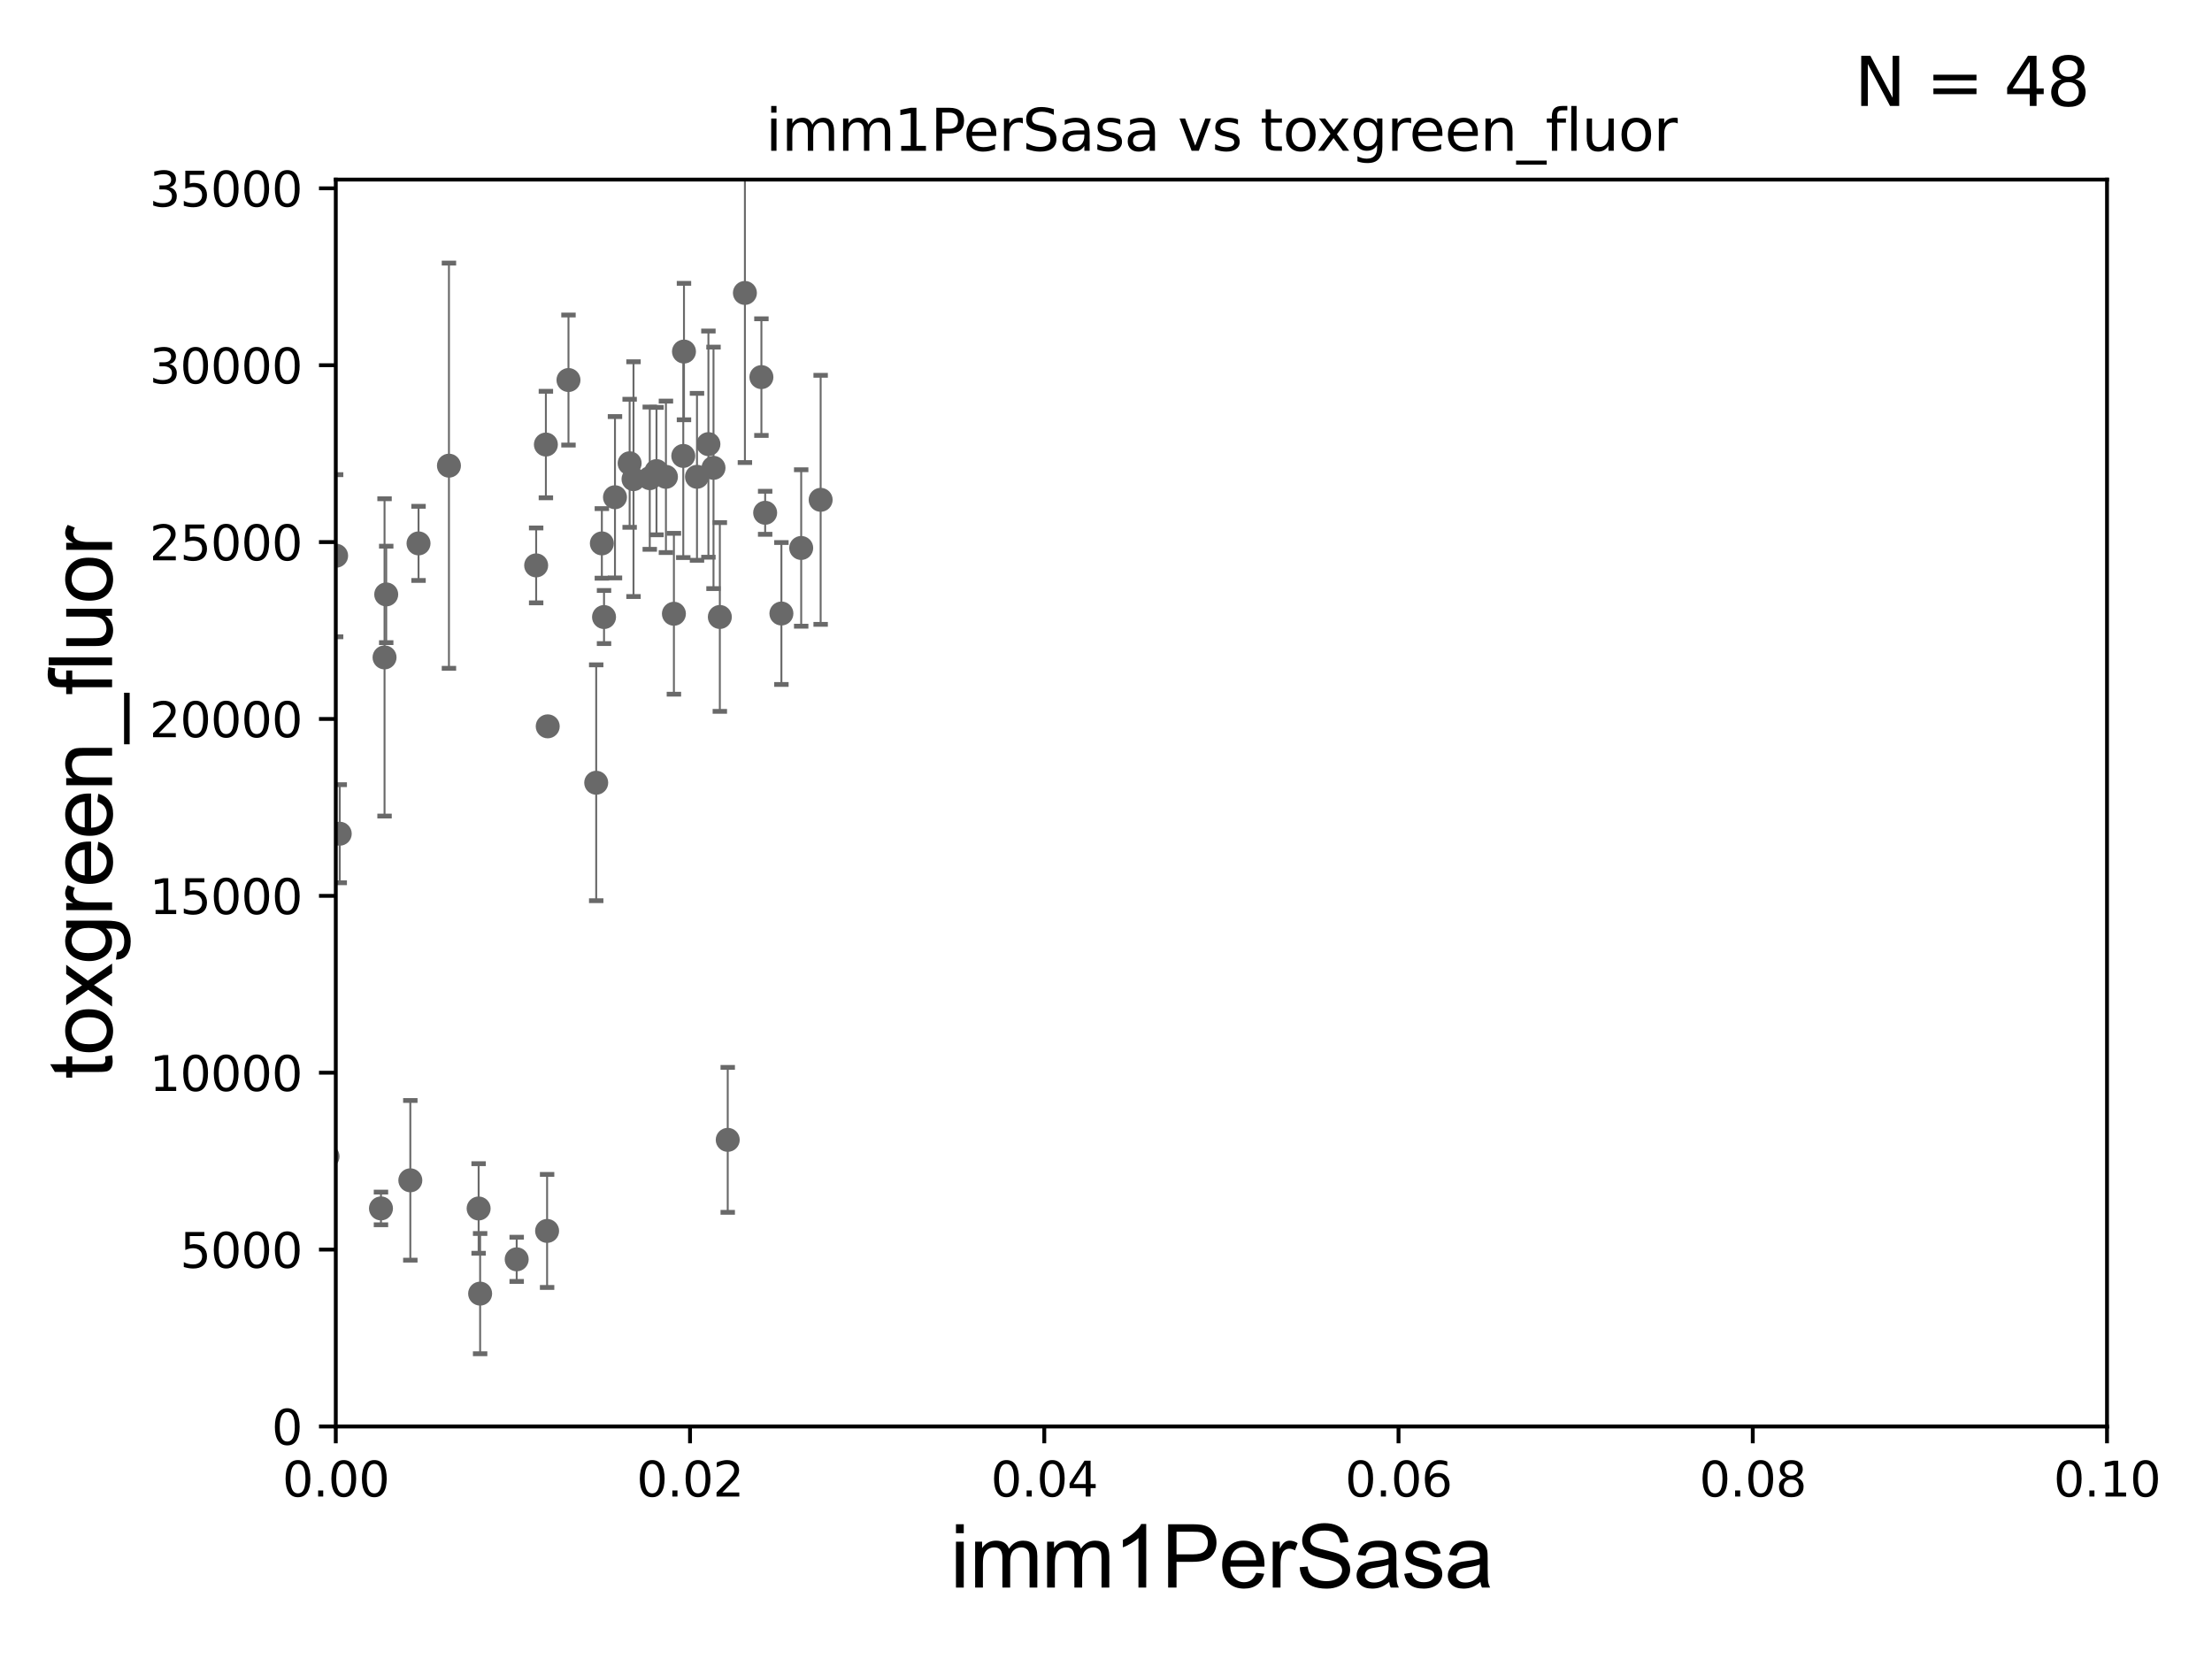 <?xml version="1.0" encoding="utf-8" standalone="no"?>
<!DOCTYPE svg PUBLIC "-//W3C//DTD SVG 1.1//EN"
  "http://www.w3.org/Graphics/SVG/1.1/DTD/svg11.dtd">
<svg xmlns:xlink="http://www.w3.org/1999/xlink" width="460.8pt" height="345.6pt" viewBox="0 0 460.8 345.6" xmlns="http://www.w3.org/2000/svg" version="1.1">
 <defs>
  <style type="text/css">*{stroke-linejoin: round; stroke-linecap: butt}</style>
 </defs>
 <g id="figure_1">
  <g id="patch_1">
   <path d="M 0 345.6 
L 460.8 345.6 
L 460.8 0 
L 0 0 
z
" style="fill: #ffffff"/>
  </g>
  <g id="axes_1">
   <g id="patch_2">
    <path d="M 69.95 297.16 
L 438.93 297.16 
L 438.93 37.411 
L 69.95 37.411 
z
" style="fill: #ffffff"/>
   </g>
   <g id="PathCollection_1">
    <defs>
     <path id="m345252ede8" d="M 0 1.118 
C 0.297 1.118 0.581 1 0.791 0.791 
C 1 0.581 1.118 0.297 1.118 0 
C 1.118 -0.297 1 -0.581 0.791 -0.791 
C 0.581 -1 0.297 -1.118 0 -1.118 
C -0.297 -1.118 -0.581 -1 -0.791 -0.791 
C -1 -0.581 -1.118 -0.297 -1.118 0 
C -1.118 0.297 -1 0.581 -0.791 0.791 
C -0.581 1 -0.297 1.118 0 1.118 
z
" style="stroke: #696969"/>
    </defs>
    <g clip-path="url(#p3f8b56d94a)">
     <use xlink:href="#m345252ede8" x="87.188" y="113.199" style="fill: #696969; stroke: #696969"/>
     <use xlink:href="#m345252ede8" x="114.101" y="151.31" style="fill: #696969; stroke: #696969"/>
     <use xlink:href="#m345252ede8" x="125.831" y="128.542" style="fill: #696969; stroke: #696969"/>
     <use xlink:href="#m345252ede8" x="113.718" y="92.606" style="fill: #696969; stroke: #696969"/>
     <use xlink:href="#m345252ede8" x="93.523" y="97.008" style="fill: #696969; stroke: #696969"/>
     <use xlink:href="#m345252ede8" x="61.109" y="104.399" style="fill: #696969; stroke: #696969"/>
     <use xlink:href="#m345252ede8" x="151.6" y="237.453" style="fill: #696969; stroke: #696969"/>
     <use xlink:href="#m345252ede8" x="149.955" y="128.528" style="fill: #696969; stroke: #696969"/>
     <use xlink:href="#m345252ede8" x="70.773" y="173.68" style="fill: #696969; stroke: #696969"/>
     <use xlink:href="#m345252ede8" x="68.235" y="240.906" style="fill: #696969; stroke: #696969"/>
     <use xlink:href="#m345252ede8" x="131.166" y="96.508" style="fill: #696969; stroke: #696969"/>
     <use xlink:href="#m345252ede8" x="34.748" y="262.429" style="fill: #696969; stroke: #696969"/>
     <use xlink:href="#m345252ede8" x="128.111" y="103.583" style="fill: #696969; stroke: #696969"/>
     <use xlink:href="#m345252ede8" x="79.362" y="251.735" style="fill: #696969; stroke: #696969"/>
     <use xlink:href="#m345252ede8" x="100.02" y="269.485" style="fill: #696969; stroke: #696969"/>
     <use xlink:href="#m345252ede8" x="107.635" y="262.34" style="fill: #696969; stroke: #696969"/>
     <use xlink:href="#m345252ede8" x="39.244" y="191.835" style="fill: #696969; stroke: #696969"/>
     <use xlink:href="#m345252ede8" x="43.034" y="262.218" style="fill: #696969; stroke: #696969"/>
     <use xlink:href="#m345252ede8" x="63.208" y="251.58" style="fill: #696969; stroke: #696969"/>
     <use xlink:href="#m345252ede8" x="85.478" y="245.88" style="fill: #696969; stroke: #696969"/>
     <use xlink:href="#m345252ede8" x="58.433" y="232.809" style="fill: #696969; stroke: #696969"/>
     <use xlink:href="#m345252ede8" x="99.707" y="251.749" style="fill: #696969; stroke: #696969"/>
     <use xlink:href="#m345252ede8" x="147.576" y="92.52" style="fill: #696969; stroke: #696969"/>
     <use xlink:href="#m345252ede8" x="158.615" y="78.559" style="fill: #696969; stroke: #696969"/>
     <use xlink:href="#m345252ede8" x="162.781" y="127.804" style="fill: #696969; stroke: #696969"/>
     <use xlink:href="#m345252ede8" x="80.109" y="136.951" style="fill: #696969; stroke: #696969"/>
     <use xlink:href="#m345252ede8" x="131.972" y="99.816" style="fill: #696969; stroke: #696969"/>
     <use xlink:href="#m345252ede8" x="142.339" y="94.978" style="fill: #696969; stroke: #696969"/>
     <use xlink:href="#m345252ede8" x="125.378" y="113.2" style="fill: #696969; stroke: #696969"/>
     <use xlink:href="#m345252ede8" x="118.425" y="79.167" style="fill: #696969; stroke: #696969"/>
     <use xlink:href="#m345252ede8" x="135.358" y="99.614" style="fill: #696969; stroke: #696969"/>
     <use xlink:href="#m345252ede8" x="142.485" y="73.236" style="fill: #696969; stroke: #696969"/>
     <use xlink:href="#m345252ede8" x="70.021" y="115.767" style="fill: #696969; stroke: #696969"/>
     <use xlink:href="#m345252ede8" x="145.196" y="99.328" style="fill: #696969; stroke: #696969"/>
     <use xlink:href="#m345252ede8" x="166.903" y="114.153" style="fill: #696969; stroke: #696969"/>
     <use xlink:href="#m345252ede8" x="138.727" y="99.335" style="fill: #696969; stroke: #696969"/>
     <use xlink:href="#m345252ede8" x="170.956" y="104.123" style="fill: #696969; stroke: #696969"/>
     <use xlink:href="#m345252ede8" x="140.387" y="127.858" style="fill: #696969; stroke: #696969"/>
     <use xlink:href="#m345252ede8" x="80.457" y="123.829" style="fill: #696969; stroke: #696969"/>
     <use xlink:href="#m345252ede8" x="155.178" y="61.025" style="fill: #696969; stroke: #696969"/>
     <use xlink:href="#m345252ede8" x="136.76" y="98.139" style="fill: #696969; stroke: #696969"/>
     <use xlink:href="#m345252ede8" x="58.05" y="149.256" style="fill: #696969; stroke: #696969"/>
     <use xlink:href="#m345252ede8" x="148.637" y="97.461" style="fill: #696969; stroke: #696969"/>
     <use xlink:href="#m345252ede8" x="124.201" y="163.062" style="fill: #696969; stroke: #696969"/>
     <use xlink:href="#m345252ede8" x="111.692" y="117.781" style="fill: #696969; stroke: #696969"/>
     <use xlink:href="#m345252ede8" x="159.396" y="106.821" style="fill: #696969; stroke: #696969"/>
     <use xlink:href="#m345252ede8" x="35.207" y="260.876" style="fill: #696969; stroke: #696969"/>
     <use xlink:href="#m345252ede8" x="113.971" y="256.425" style="fill: #696969; stroke: #696969"/>
    </g>
   </g>
   <g id="matplotlib.axis_1">
    <g id="xtick_1">
     <g id="line2d_1">
      <defs>
       <path id="m229903c383" d="M 0 0 
L 0 3.5 
" style="stroke: #000000; stroke-width: 0.8"/>
      </defs>
      <g>
       <use xlink:href="#m229903c383" x="69.95" y="297.16" style="stroke: #000000; stroke-width: 0.8"/>
      </g>
     </g>
     <g id="text_1">
      <!-- 0.00 -->
      <g transform="translate(58.817 311.758)scale(0.1 -0.1)">
       <defs>
        <path id="DejaVuSans-30" d="M 2034 4250 
Q 1547 4250 1301 3770 
Q 1056 3291 1056 2328 
Q 1056 1369 1301 889 
Q 1547 409 2034 409 
Q 2525 409 2770 889 
Q 3016 1369 3016 2328 
Q 3016 3291 2770 3770 
Q 2525 4250 2034 4250 
z
M 2034 4750 
Q 2819 4750 3233 4129 
Q 3647 3509 3647 2328 
Q 3647 1150 3233 529 
Q 2819 -91 2034 -91 
Q 1250 -91 836 529 
Q 422 1150 422 2328 
Q 422 3509 836 4129 
Q 1250 4750 2034 4750 
z
" transform="scale(0.016)"/>
        <path id="DejaVuSans-2e" d="M 684 794 
L 1344 794 
L 1344 0 
L 684 0 
L 684 794 
z
" transform="scale(0.016)"/>
       </defs>
       <use xlink:href="#DejaVuSans-30"/>
       <use xlink:href="#DejaVuSans-2e" x="63.623"/>
       <use xlink:href="#DejaVuSans-30" x="95.41"/>
       <use xlink:href="#DejaVuSans-30" x="159.033"/>
      </g>
     </g>
    </g>
    <g id="xtick_2">
     <g id="line2d_2">
      <g>
       <use xlink:href="#m229903c383" x="143.746" y="297.16" style="stroke: #000000; stroke-width: 0.8"/>
      </g>
     </g>
     <g id="text_2">
      <!-- 0.02 -->
      <g transform="translate(132.613 311.758)scale(0.1 -0.1)">
       <defs>
        <path id="DejaVuSans-32" d="M 1228 531 
L 3431 531 
L 3431 0 
L 469 0 
L 469 531 
Q 828 903 1448 1529 
Q 2069 2156 2228 2338 
Q 2531 2678 2651 2914 
Q 2772 3150 2772 3378 
Q 2772 3750 2511 3984 
Q 2250 4219 1831 4219 
Q 1534 4219 1204 4116 
Q 875 4013 500 3803 
L 500 4441 
Q 881 4594 1212 4672 
Q 1544 4750 1819 4750 
Q 2544 4750 2975 4387 
Q 3406 4025 3406 3419 
Q 3406 3131 3298 2873 
Q 3191 2616 2906 2266 
Q 2828 2175 2409 1742 
Q 1991 1309 1228 531 
z
" transform="scale(0.016)"/>
       </defs>
       <use xlink:href="#DejaVuSans-30"/>
       <use xlink:href="#DejaVuSans-2e" x="63.623"/>
       <use xlink:href="#DejaVuSans-30" x="95.41"/>
       <use xlink:href="#DejaVuSans-32" x="159.033"/>
      </g>
     </g>
    </g>
    <g id="xtick_3">
     <g id="line2d_3">
      <g>
       <use xlink:href="#m229903c383" x="217.542" y="297.16" style="stroke: #000000; stroke-width: 0.8"/>
      </g>
     </g>
     <g id="text_3">
      <!-- 0.04 -->
      <g transform="translate(206.409 311.758)scale(0.1 -0.1)">
       <defs>
        <path id="DejaVuSans-34" d="M 2419 4116 
L 825 1625 
L 2419 1625 
L 2419 4116 
z
M 2253 4666 
L 3047 4666 
L 3047 1625 
L 3713 1625 
L 3713 1100 
L 3047 1100 
L 3047 0 
L 2419 0 
L 2419 1100 
L 313 1100 
L 313 1709 
L 2253 4666 
z
" transform="scale(0.016)"/>
       </defs>
       <use xlink:href="#DejaVuSans-30"/>
       <use xlink:href="#DejaVuSans-2e" x="63.623"/>
       <use xlink:href="#DejaVuSans-30" x="95.41"/>
       <use xlink:href="#DejaVuSans-34" x="159.033"/>
      </g>
     </g>
    </g>
    <g id="xtick_4">
     <g id="line2d_4">
      <g>
       <use xlink:href="#m229903c383" x="291.338" y="297.16" style="stroke: #000000; stroke-width: 0.8"/>
      </g>
     </g>
     <g id="text_4">
      <!-- 0.06 -->
      <g transform="translate(280.205 311.758)scale(0.1 -0.1)">
       <defs>
        <path id="DejaVuSans-36" d="M 2113 2584 
Q 1688 2584 1439 2293 
Q 1191 2003 1191 1497 
Q 1191 994 1439 701 
Q 1688 409 2113 409 
Q 2538 409 2786 701 
Q 3034 994 3034 1497 
Q 3034 2003 2786 2293 
Q 2538 2584 2113 2584 
z
M 3366 4563 
L 3366 3988 
Q 3128 4100 2886 4159 
Q 2644 4219 2406 4219 
Q 1781 4219 1451 3797 
Q 1122 3375 1075 2522 
Q 1259 2794 1537 2939 
Q 1816 3084 2150 3084 
Q 2853 3084 3261 2657 
Q 3669 2231 3669 1497 
Q 3669 778 3244 343 
Q 2819 -91 2113 -91 
Q 1303 -91 875 529 
Q 447 1150 447 2328 
Q 447 3434 972 4092 
Q 1497 4750 2381 4750 
Q 2619 4750 2861 4703 
Q 3103 4656 3366 4563 
z
" transform="scale(0.016)"/>
       </defs>
       <use xlink:href="#DejaVuSans-30"/>
       <use xlink:href="#DejaVuSans-2e" x="63.623"/>
       <use xlink:href="#DejaVuSans-30" x="95.41"/>
       <use xlink:href="#DejaVuSans-36" x="159.033"/>
      </g>
     </g>
    </g>
    <g id="xtick_5">
     <g id="line2d_5">
      <g>
       <use xlink:href="#m229903c383" x="365.134" y="297.16" style="stroke: #000000; stroke-width: 0.8"/>
      </g>
     </g>
     <g id="text_5">
      <!-- 0.08 -->
      <g transform="translate(354.001 311.758)scale(0.1 -0.1)">
       <defs>
        <path id="DejaVuSans-38" d="M 2034 2216 
Q 1584 2216 1326 1975 
Q 1069 1734 1069 1313 
Q 1069 891 1326 650 
Q 1584 409 2034 409 
Q 2484 409 2743 651 
Q 3003 894 3003 1313 
Q 3003 1734 2745 1975 
Q 2488 2216 2034 2216 
z
M 1403 2484 
Q 997 2584 770 2862 
Q 544 3141 544 3541 
Q 544 4100 942 4425 
Q 1341 4750 2034 4750 
Q 2731 4750 3128 4425 
Q 3525 4100 3525 3541 
Q 3525 3141 3298 2862 
Q 3072 2584 2669 2484 
Q 3125 2378 3379 2068 
Q 3634 1759 3634 1313 
Q 3634 634 3220 271 
Q 2806 -91 2034 -91 
Q 1263 -91 848 271 
Q 434 634 434 1313 
Q 434 1759 690 2068 
Q 947 2378 1403 2484 
z
M 1172 3481 
Q 1172 3119 1398 2916 
Q 1625 2713 2034 2713 
Q 2441 2713 2670 2916 
Q 2900 3119 2900 3481 
Q 2900 3844 2670 4047 
Q 2441 4250 2034 4250 
Q 1625 4250 1398 4047 
Q 1172 3844 1172 3481 
z
" transform="scale(0.016)"/>
       </defs>
       <use xlink:href="#DejaVuSans-30"/>
       <use xlink:href="#DejaVuSans-2e" x="63.623"/>
       <use xlink:href="#DejaVuSans-30" x="95.41"/>
       <use xlink:href="#DejaVuSans-38" x="159.033"/>
      </g>
     </g>
    </g>
    <g id="xtick_6">
     <g id="line2d_6">
      <g>
       <use xlink:href="#m229903c383" x="438.93" y="297.16" style="stroke: #000000; stroke-width: 0.8"/>
      </g>
     </g>
     <g id="text_6">
      <!-- 0.10 -->
      <g transform="translate(427.797 311.758)scale(0.1 -0.1)">
       <defs>
        <path id="DejaVuSans-31" d="M 794 531 
L 1825 531 
L 1825 4091 
L 703 3866 
L 703 4441 
L 1819 4666 
L 2450 4666 
L 2450 531 
L 3481 531 
L 3481 0 
L 794 0 
L 794 531 
z
" transform="scale(0.016)"/>
       </defs>
       <use xlink:href="#DejaVuSans-30"/>
       <use xlink:href="#DejaVuSans-2e" x="63.623"/>
       <use xlink:href="#DejaVuSans-31" x="95.41"/>
       <use xlink:href="#DejaVuSans-30" x="159.033"/>
      </g>
     </g>
    </g>
    <g id="text_7">
     <!-- imm1PerSasa -->
     <g transform="translate(197.924 330.722)scale(0.18 -0.18)">
      <defs>
       <path id="ArialMT-69" d="M 425 3934 
L 425 4581 
L 988 4581 
L 988 3934 
L 425 3934 
z
M 425 0 
L 425 3319 
L 988 3319 
L 988 0 
L 425 0 
z
" transform="scale(0.016)"/>
       <path id="ArialMT-6d" d="M 422 0 
L 422 3319 
L 925 3319 
L 925 2853 
Q 1081 3097 1340 3245 
Q 1600 3394 1931 3394 
Q 2300 3394 2536 3241 
Q 2772 3088 2869 2813 
Q 3263 3394 3894 3394 
Q 4388 3394 4653 3120 
Q 4919 2847 4919 2278 
L 4919 0 
L 4359 0 
L 4359 2091 
Q 4359 2428 4304 2576 
Q 4250 2725 4106 2815 
Q 3963 2906 3769 2906 
Q 3419 2906 3187 2673 
Q 2956 2441 2956 1928 
L 2956 0 
L 2394 0 
L 2394 2156 
Q 2394 2531 2256 2718 
Q 2119 2906 1806 2906 
Q 1569 2906 1367 2781 
Q 1166 2656 1075 2415 
Q 984 2175 984 1722 
L 984 0 
L 422 0 
z
" transform="scale(0.016)"/>
       <path id="ArialMT-31" d="M 2384 0 
L 1822 0 
L 1822 3584 
Q 1619 3391 1289 3197 
Q 959 3003 697 2906 
L 697 3450 
Q 1169 3672 1522 3987 
Q 1875 4303 2022 4600 
L 2384 4600 
L 2384 0 
z
" transform="scale(0.016)"/>
       <path id="ArialMT-50" d="M 494 0 
L 494 4581 
L 2222 4581 
Q 2678 4581 2919 4538 
Q 3256 4481 3484 4323 
Q 3713 4166 3852 3881 
Q 3991 3597 3991 3256 
Q 3991 2672 3619 2267 
Q 3247 1863 2275 1863 
L 1100 1863 
L 1100 0 
L 494 0 
z
M 1100 2403 
L 2284 2403 
Q 2872 2403 3119 2622 
Q 3366 2841 3366 3238 
Q 3366 3525 3220 3729 
Q 3075 3934 2838 4000 
Q 2684 4041 2272 4041 
L 1100 4041 
L 1100 2403 
z
" transform="scale(0.016)"/>
       <path id="ArialMT-65" d="M 2694 1069 
L 3275 997 
Q 3138 488 2766 206 
Q 2394 -75 1816 -75 
Q 1088 -75 661 373 
Q 234 822 234 1631 
Q 234 2469 665 2931 
Q 1097 3394 1784 3394 
Q 2450 3394 2872 2941 
Q 3294 2488 3294 1666 
Q 3294 1616 3291 1516 
L 816 1516 
Q 847 969 1125 678 
Q 1403 388 1819 388 
Q 2128 388 2347 550 
Q 2566 713 2694 1069 
z
M 847 1978 
L 2700 1978 
Q 2663 2397 2488 2606 
Q 2219 2931 1791 2931 
Q 1403 2931 1139 2672 
Q 875 2413 847 1978 
z
" transform="scale(0.016)"/>
       <path id="ArialMT-72" d="M 416 0 
L 416 3319 
L 922 3319 
L 922 2816 
Q 1116 3169 1280 3281 
Q 1444 3394 1641 3394 
Q 1925 3394 2219 3213 
L 2025 2691 
Q 1819 2813 1613 2813 
Q 1428 2813 1281 2702 
Q 1134 2591 1072 2394 
Q 978 2094 978 1738 
L 978 0 
L 416 0 
z
" transform="scale(0.016)"/>
       <path id="ArialMT-53" d="M 288 1472 
L 859 1522 
Q 900 1178 1048 958 
Q 1197 738 1509 602 
Q 1822 466 2213 466 
Q 2559 466 2825 569 
Q 3091 672 3220 851 
Q 3350 1031 3350 1244 
Q 3350 1459 3225 1620 
Q 3100 1781 2813 1891 
Q 2628 1963 1997 2114 
Q 1366 2266 1113 2400 
Q 784 2572 623 2826 
Q 463 3081 463 3397 
Q 463 3744 659 4045 
Q 856 4347 1234 4503 
Q 1613 4659 2075 4659 
Q 2584 4659 2973 4495 
Q 3363 4331 3572 4012 
Q 3781 3694 3797 3291 
L 3216 3247 
Q 3169 3681 2898 3903 
Q 2628 4125 2100 4125 
Q 1550 4125 1298 3923 
Q 1047 3722 1047 3438 
Q 1047 3191 1225 3031 
Q 1400 2872 2139 2705 
Q 2878 2538 3153 2413 
Q 3553 2228 3743 1945 
Q 3934 1663 3934 1294 
Q 3934 928 3725 604 
Q 3516 281 3123 101 
Q 2731 -78 2241 -78 
Q 1619 -78 1198 103 
Q 778 284 539 648 
Q 300 1013 288 1472 
z
" transform="scale(0.016)"/>
       <path id="ArialMT-61" d="M 2588 409 
Q 2275 144 1986 34 
Q 1697 -75 1366 -75 
Q 819 -75 525 192 
Q 231 459 231 875 
Q 231 1119 342 1320 
Q 453 1522 633 1644 
Q 813 1766 1038 1828 
Q 1203 1872 1538 1913 
Q 2219 1994 2541 2106 
Q 2544 2222 2544 2253 
Q 2544 2597 2384 2738 
Q 2169 2928 1744 2928 
Q 1347 2928 1158 2789 
Q 969 2650 878 2297 
L 328 2372 
Q 403 2725 575 2942 
Q 747 3159 1072 3276 
Q 1397 3394 1825 3394 
Q 2250 3394 2515 3294 
Q 2781 3194 2906 3042 
Q 3031 2891 3081 2659 
Q 3109 2516 3109 2141 
L 3109 1391 
Q 3109 606 3145 398 
Q 3181 191 3288 0 
L 2700 0 
Q 2613 175 2588 409 
z
M 2541 1666 
Q 2234 1541 1622 1453 
Q 1275 1403 1131 1340 
Q 988 1278 909 1158 
Q 831 1038 831 891 
Q 831 666 1001 516 
Q 1172 366 1500 366 
Q 1825 366 2078 508 
Q 2331 650 2450 897 
Q 2541 1088 2541 1459 
L 2541 1666 
z
" transform="scale(0.016)"/>
       <path id="ArialMT-73" d="M 197 991 
L 753 1078 
Q 800 744 1014 566 
Q 1228 388 1613 388 
Q 2000 388 2187 545 
Q 2375 703 2375 916 
Q 2375 1106 2209 1216 
Q 2094 1291 1634 1406 
Q 1016 1563 777 1677 
Q 538 1791 414 1992 
Q 291 2194 291 2438 
Q 291 2659 392 2848 
Q 494 3038 669 3163 
Q 800 3259 1026 3326 
Q 1253 3394 1513 3394 
Q 1903 3394 2198 3281 
Q 2494 3169 2634 2976 
Q 2775 2784 2828 2463 
L 2278 2388 
Q 2241 2644 2061 2787 
Q 1881 2931 1553 2931 
Q 1166 2931 1000 2803 
Q 834 2675 834 2503 
Q 834 2394 903 2306 
Q 972 2216 1119 2156 
Q 1203 2125 1616 2013 
Q 2213 1853 2448 1751 
Q 2684 1650 2818 1456 
Q 2953 1263 2953 975 
Q 2953 694 2789 445 
Q 2625 197 2315 61 
Q 2006 -75 1616 -75 
Q 969 -75 630 194 
Q 291 463 197 991 
z
" transform="scale(0.016)"/>
      </defs>
      <use xlink:href="#ArialMT-69"/>
      <use xlink:href="#ArialMT-6d" x="22.217"/>
      <use xlink:href="#ArialMT-6d" x="105.518"/>
      <use xlink:href="#ArialMT-31" x="188.818"/>
      <use xlink:href="#ArialMT-50" x="244.434"/>
      <use xlink:href="#ArialMT-65" x="311.133"/>
      <use xlink:href="#ArialMT-72" x="366.748"/>
      <use xlink:href="#ArialMT-53" x="400.049"/>
      <use xlink:href="#ArialMT-61" x="466.748"/>
      <use xlink:href="#ArialMT-73" x="522.363"/>
      <use xlink:href="#ArialMT-61" x="572.363"/>
     </g>
    </g>
   </g>
   <g id="matplotlib.axis_2">
    <g id="ytick_1">
     <g id="line2d_7">
      <defs>
       <path id="ma19b693f8e" d="M 0 0 
L -3.5 0 
" style="stroke: #000000; stroke-width: 0.8"/>
      </defs>
      <g>
       <use xlink:href="#ma19b693f8e" x="69.95" y="297.16" style="stroke: #000000; stroke-width: 0.8"/>
      </g>
     </g>
     <g id="text_8">
      <!-- 0 -->
      <g transform="translate(56.587 300.959)scale(0.1 -0.1)">
       <use xlink:href="#DejaVuSans-30"/>
      </g>
     </g>
    </g>
    <g id="ytick_2">
     <g id="line2d_8">
      <g>
       <use xlink:href="#ma19b693f8e" x="69.95" y="260.313" style="stroke: #000000; stroke-width: 0.8"/>
      </g>
     </g>
     <g id="text_9">
      <!-- 5000 -->
      <g transform="translate(37.5 264.112)scale(0.1 -0.1)">
       <defs>
        <path id="DejaVuSans-35" d="M 691 4666 
L 3169 4666 
L 3169 4134 
L 1269 4134 
L 1269 2991 
Q 1406 3038 1543 3061 
Q 1681 3084 1819 3084 
Q 2600 3084 3056 2656 
Q 3513 2228 3513 1497 
Q 3513 744 3044 326 
Q 2575 -91 1722 -91 
Q 1428 -91 1123 -41 
Q 819 9 494 109 
L 494 744 
Q 775 591 1075 516 
Q 1375 441 1709 441 
Q 2250 441 2565 725 
Q 2881 1009 2881 1497 
Q 2881 1984 2565 2268 
Q 2250 2553 1709 2553 
Q 1456 2553 1204 2497 
Q 953 2441 691 2322 
L 691 4666 
z
" transform="scale(0.016)"/>
       </defs>
       <use xlink:href="#DejaVuSans-35"/>
       <use xlink:href="#DejaVuSans-30" x="63.623"/>
       <use xlink:href="#DejaVuSans-30" x="127.246"/>
       <use xlink:href="#DejaVuSans-30" x="190.869"/>
      </g>
     </g>
    </g>
    <g id="ytick_3">
     <g id="line2d_9">
      <g>
       <use xlink:href="#ma19b693f8e" x="69.95" y="223.467" style="stroke: #000000; stroke-width: 0.8"/>
      </g>
     </g>
     <g id="text_10">
      <!-- 10000 -->
      <g transform="translate(31.137 227.266)scale(0.1 -0.1)">
       <use xlink:href="#DejaVuSans-31"/>
       <use xlink:href="#DejaVuSans-30" x="63.623"/>
       <use xlink:href="#DejaVuSans-30" x="127.246"/>
       <use xlink:href="#DejaVuSans-30" x="190.869"/>
       <use xlink:href="#DejaVuSans-30" x="254.492"/>
      </g>
     </g>
    </g>
    <g id="ytick_4">
     <g id="line2d_10">
      <g>
       <use xlink:href="#ma19b693f8e" x="69.95" y="186.62" style="stroke: #000000; stroke-width: 0.8"/>
      </g>
     </g>
     <g id="text_11">
      <!-- 15000 -->
      <g transform="translate(31.137 190.419)scale(0.1 -0.1)">
       <use xlink:href="#DejaVuSans-31"/>
       <use xlink:href="#DejaVuSans-35" x="63.623"/>
       <use xlink:href="#DejaVuSans-30" x="127.246"/>
       <use xlink:href="#DejaVuSans-30" x="190.869"/>
       <use xlink:href="#DejaVuSans-30" x="254.492"/>
      </g>
     </g>
    </g>
    <g id="ytick_5">
     <g id="line2d_11">
      <g>
       <use xlink:href="#ma19b693f8e" x="69.95" y="149.773" style="stroke: #000000; stroke-width: 0.8"/>
      </g>
     </g>
     <g id="text_12">
      <!-- 20000 -->
      <g transform="translate(31.137 153.572)scale(0.1 -0.1)">
       <use xlink:href="#DejaVuSans-32"/>
       <use xlink:href="#DejaVuSans-30" x="63.623"/>
       <use xlink:href="#DejaVuSans-30" x="127.246"/>
       <use xlink:href="#DejaVuSans-30" x="190.869"/>
       <use xlink:href="#DejaVuSans-30" x="254.492"/>
      </g>
     </g>
    </g>
    <g id="ytick_6">
     <g id="line2d_12">
      <g>
       <use xlink:href="#ma19b693f8e" x="69.95" y="112.926" style="stroke: #000000; stroke-width: 0.8"/>
      </g>
     </g>
     <g id="text_13">
      <!-- 25000 -->
      <g transform="translate(31.137 116.726)scale(0.1 -0.1)">
       <use xlink:href="#DejaVuSans-32"/>
       <use xlink:href="#DejaVuSans-35" x="63.623"/>
       <use xlink:href="#DejaVuSans-30" x="127.246"/>
       <use xlink:href="#DejaVuSans-30" x="190.869"/>
       <use xlink:href="#DejaVuSans-30" x="254.492"/>
      </g>
     </g>
    </g>
    <g id="ytick_7">
     <g id="line2d_13">
      <g>
       <use xlink:href="#ma19b693f8e" x="69.95" y="76.08" style="stroke: #000000; stroke-width: 0.8"/>
      </g>
     </g>
     <g id="text_14">
      <!-- 30000 -->
      <g transform="translate(31.137 79.879)scale(0.1 -0.1)">
       <defs>
        <path id="DejaVuSans-33" d="M 2597 2516 
Q 3050 2419 3304 2112 
Q 3559 1806 3559 1356 
Q 3559 666 3084 287 
Q 2609 -91 1734 -91 
Q 1441 -91 1130 -33 
Q 819 25 488 141 
L 488 750 
Q 750 597 1062 519 
Q 1375 441 1716 441 
Q 2309 441 2620 675 
Q 2931 909 2931 1356 
Q 2931 1769 2642 2001 
Q 2353 2234 1838 2234 
L 1294 2234 
L 1294 2753 
L 1863 2753 
Q 2328 2753 2575 2939 
Q 2822 3125 2822 3475 
Q 2822 3834 2567 4026 
Q 2313 4219 1838 4219 
Q 1578 4219 1281 4162 
Q 984 4106 628 3988 
L 628 4550 
Q 988 4650 1302 4700 
Q 1616 4750 1894 4750 
Q 2613 4750 3031 4423 
Q 3450 4097 3450 3541 
Q 3450 3153 3228 2886 
Q 3006 2619 2597 2516 
z
" transform="scale(0.016)"/>
       </defs>
       <use xlink:href="#DejaVuSans-33"/>
       <use xlink:href="#DejaVuSans-30" x="63.623"/>
       <use xlink:href="#DejaVuSans-30" x="127.246"/>
       <use xlink:href="#DejaVuSans-30" x="190.869"/>
       <use xlink:href="#DejaVuSans-30" x="254.492"/>
      </g>
     </g>
    </g>
    <g id="ytick_8">
     <g id="line2d_14">
      <g>
       <use xlink:href="#ma19b693f8e" x="69.95" y="39.233" style="stroke: #000000; stroke-width: 0.8"/>
      </g>
     </g>
     <g id="text_15">
      <!-- 35000 -->
      <g transform="translate(31.137 43.032)scale(0.1 -0.1)">
       <use xlink:href="#DejaVuSans-33"/>
       <use xlink:href="#DejaVuSans-35" x="63.623"/>
       <use xlink:href="#DejaVuSans-30" x="127.246"/>
       <use xlink:href="#DejaVuSans-30" x="190.869"/>
       <use xlink:href="#DejaVuSans-30" x="254.492"/>
      </g>
     </g>
    </g>
    <g id="text_16">
     <!-- toxgreen_fluor -->
     <g transform="translate(23.349 224.818)rotate(-90)scale(0.18 -0.18)">
      <defs>
       <path id="ArialMT-74" d="M 1650 503 
L 1731 6 
Q 1494 -44 1306 -44 
Q 1000 -44 831 53 
Q 663 150 594 308 
Q 525 466 525 972 
L 525 2881 
L 113 2881 
L 113 3319 
L 525 3319 
L 525 4141 
L 1084 4478 
L 1084 3319 
L 1650 3319 
L 1650 2881 
L 1084 2881 
L 1084 941 
Q 1084 700 1114 631 
Q 1144 563 1211 522 
Q 1278 481 1403 481 
Q 1497 481 1650 503 
z
" transform="scale(0.016)"/>
       <path id="ArialMT-6f" d="M 213 1659 
Q 213 2581 725 3025 
Q 1153 3394 1769 3394 
Q 2453 3394 2887 2945 
Q 3322 2497 3322 1706 
Q 3322 1066 3130 698 
Q 2938 331 2570 128 
Q 2203 -75 1769 -75 
Q 1072 -75 642 372 
Q 213 819 213 1659 
z
M 791 1659 
Q 791 1022 1069 705 
Q 1347 388 1769 388 
Q 2188 388 2466 706 
Q 2744 1025 2744 1678 
Q 2744 2294 2464 2611 
Q 2184 2928 1769 2928 
Q 1347 2928 1069 2612 
Q 791 2297 791 1659 
z
" transform="scale(0.016)"/>
       <path id="ArialMT-78" d="M 47 0 
L 1259 1725 
L 138 3319 
L 841 3319 
L 1350 2541 
Q 1494 2319 1581 2169 
Q 1719 2375 1834 2534 
L 2394 3319 
L 3066 3319 
L 1919 1756 
L 3153 0 
L 2463 0 
L 1781 1031 
L 1600 1309 
L 728 0 
L 47 0 
z
" transform="scale(0.016)"/>
       <path id="ArialMT-67" d="M 319 -275 
L 866 -356 
Q 900 -609 1056 -725 
Q 1266 -881 1628 -881 
Q 2019 -881 2231 -725 
Q 2444 -569 2519 -288 
Q 2563 -116 2559 434 
Q 2191 0 1641 0 
Q 956 0 581 494 
Q 206 988 206 1678 
Q 206 2153 378 2554 
Q 550 2956 876 3175 
Q 1203 3394 1644 3394 
Q 2231 3394 2613 2919 
L 2613 3319 
L 3131 3319 
L 3131 450 
Q 3131 -325 2973 -648 
Q 2816 -972 2473 -1159 
Q 2131 -1347 1631 -1347 
Q 1038 -1347 672 -1080 
Q 306 -813 319 -275 
z
M 784 1719 
Q 784 1066 1043 766 
Q 1303 466 1694 466 
Q 2081 466 2343 764 
Q 2606 1063 2606 1700 
Q 2606 2309 2336 2618 
Q 2066 2928 1684 2928 
Q 1309 2928 1046 2623 
Q 784 2319 784 1719 
z
" transform="scale(0.016)"/>
       <path id="ArialMT-6e" d="M 422 0 
L 422 3319 
L 928 3319 
L 928 2847 
Q 1294 3394 1984 3394 
Q 2284 3394 2536 3286 
Q 2788 3178 2913 3003 
Q 3038 2828 3088 2588 
Q 3119 2431 3119 2041 
L 3119 0 
L 2556 0 
L 2556 2019 
Q 2556 2363 2490 2533 
Q 2425 2703 2258 2804 
Q 2091 2906 1866 2906 
Q 1506 2906 1245 2678 
Q 984 2450 984 1813 
L 984 0 
L 422 0 
z
" transform="scale(0.016)"/>
       <path id="ArialMT-5f" d="M -97 -1272 
L -97 -866 
L 3631 -866 
L 3631 -1272 
L -97 -1272 
z
" transform="scale(0.016)"/>
       <path id="ArialMT-66" d="M 556 0 
L 556 2881 
L 59 2881 
L 59 3319 
L 556 3319 
L 556 3672 
Q 556 4006 616 4169 
Q 697 4388 901 4523 
Q 1106 4659 1475 4659 
Q 1713 4659 2000 4603 
L 1916 4113 
Q 1741 4144 1584 4144 
Q 1328 4144 1222 4034 
Q 1116 3925 1116 3625 
L 1116 3319 
L 1763 3319 
L 1763 2881 
L 1116 2881 
L 1116 0 
L 556 0 
z
" transform="scale(0.016)"/>
       <path id="ArialMT-6c" d="M 409 0 
L 409 4581 
L 972 4581 
L 972 0 
L 409 0 
z
" transform="scale(0.016)"/>
       <path id="ArialMT-75" d="M 2597 0 
L 2597 488 
Q 2209 -75 1544 -75 
Q 1250 -75 995 37 
Q 741 150 617 320 
Q 494 491 444 738 
Q 409 903 409 1263 
L 409 3319 
L 972 3319 
L 972 1478 
Q 972 1038 1006 884 
Q 1059 663 1231 536 
Q 1403 409 1656 409 
Q 1909 409 2131 539 
Q 2353 669 2445 892 
Q 2538 1116 2538 1541 
L 2538 3319 
L 3100 3319 
L 3100 0 
L 2597 0 
z
" transform="scale(0.016)"/>
      </defs>
      <use xlink:href="#ArialMT-74"/>
      <use xlink:href="#ArialMT-6f" x="27.783"/>
      <use xlink:href="#ArialMT-78" x="83.398"/>
      <use xlink:href="#ArialMT-67" x="133.398"/>
      <use xlink:href="#ArialMT-72" x="189.014"/>
      <use xlink:href="#ArialMT-65" x="222.314"/>
      <use xlink:href="#ArialMT-65" x="277.93"/>
      <use xlink:href="#ArialMT-6e" x="333.545"/>
      <use xlink:href="#ArialMT-5f" x="389.16"/>
      <use xlink:href="#ArialMT-66" x="444.775"/>
      <use xlink:href="#ArialMT-6c" x="472.559"/>
      <use xlink:href="#ArialMT-75" x="494.775"/>
      <use xlink:href="#ArialMT-6f" x="550.391"/>
      <use xlink:href="#ArialMT-72" x="606.006"/>
     </g>
    </g>
   </g>
   <g id="LineCollection_1">
    <path d="M 87.188 120.924 
L 87.188 105.473 
" clip-path="url(#p3f8b56d94a)" style="fill: none; stroke: #696969; stroke-width: 0.4"/>
    <path d="M 114.101 151.813 
L 114.101 150.807 
" clip-path="url(#p3f8b56d94a)" style="fill: none; stroke: #696969; stroke-width: 0.4"/>
    <path d="M 125.831 134.072 
L 125.831 123.012 
" clip-path="url(#p3f8b56d94a)" style="fill: none; stroke: #696969; stroke-width: 0.4"/>
    <path d="M 113.718 103.699 
L 113.718 81.513 
" clip-path="url(#p3f8b56d94a)" style="fill: none; stroke: #696969; stroke-width: 0.4"/>
    <path d="M 93.523 139.214 
L 93.523 54.803 
" clip-path="url(#p3f8b56d94a)" style="fill: none; stroke: #696969; stroke-width: 0.4"/>
    <path d="M 61.109 107.993 
L 61.109 100.805 
" clip-path="url(#p3f8b56d94a)" style="fill: none; stroke: #696969; stroke-width: 0.4"/>
    <path d="M 151.6 252.553 
L 151.6 222.354 
" clip-path="url(#p3f8b56d94a)" style="fill: none; stroke: #696969; stroke-width: 0.4"/>
    <path d="M 149.955 148.187 
L 149.955 108.869 
" clip-path="url(#p3f8b56d94a)" style="fill: none; stroke: #696969; stroke-width: 0.4"/>
    <path d="M 70.773 183.899 
L 70.773 163.462 
" clip-path="url(#p3f8b56d94a)" style="fill: none; stroke: #696969; stroke-width: 0.4"/>
    <path d="M 68.235 244.596 
L 68.235 237.215 
" clip-path="url(#p3f8b56d94a)" style="fill: none; stroke: #696969; stroke-width: 0.4"/>
    <path d="M 131.166 109.846 
L 131.166 83.17 
" clip-path="url(#p3f8b56d94a)" style="fill: none; stroke: #696969; stroke-width: 0.4"/>
    <path d="M 34.748 270.011 
L 34.748 254.847 
" clip-path="url(#p3f8b56d94a)" style="fill: none; stroke: #696969; stroke-width: 0.4"/>
    <path d="M 128.111 120.391 
L 128.111 86.776 
" clip-path="url(#p3f8b56d94a)" style="fill: none; stroke: #696969; stroke-width: 0.4"/>
    <path d="M 79.362 255.138 
L 79.362 248.331 
" clip-path="url(#p3f8b56d94a)" style="fill: none; stroke: #696969; stroke-width: 0.4"/>
    <path d="M 100.02 282.011 
L 100.02 256.959 
" clip-path="url(#p3f8b56d94a)" style="fill: none; stroke: #696969; stroke-width: 0.4"/>
    <path d="M 107.635 266.944 
L 107.635 257.736 
" clip-path="url(#p3f8b56d94a)" style="fill: none; stroke: #696969; stroke-width: 0.4"/>
    <path d="M 39.244 196.186 
L 39.244 187.485 
" clip-path="url(#p3f8b56d94a)" style="fill: none; stroke: #696969; stroke-width: 0.4"/>
    <path d="M 43.034 267.638 
L 43.034 256.798 
" clip-path="url(#p3f8b56d94a)" style="fill: none; stroke: #696969; stroke-width: 0.4"/>
    <path d="M 63.208 267.125 
L 63.208 236.035 
" clip-path="url(#p3f8b56d94a)" style="fill: none; stroke: #696969; stroke-width: 0.4"/>
    <path d="M 85.478 262.514 
L 85.478 229.247 
" clip-path="url(#p3f8b56d94a)" style="fill: none; stroke: #696969; stroke-width: 0.4"/>
    <path d="M 58.433 235.79 
L 58.433 229.828 
" clip-path="url(#p3f8b56d94a)" style="fill: none; stroke: #696969; stroke-width: 0.4"/>
    <path d="M 99.707 261.079 
L 99.707 242.419 
" clip-path="url(#p3f8b56d94a)" style="fill: none; stroke: #696969; stroke-width: 0.4"/>
    <path d="M 147.576 116.081 
L 147.576 68.96 
" clip-path="url(#p3f8b56d94a)" style="fill: none; stroke: #696969; stroke-width: 0.4"/>
    <path d="M 158.615 90.71 
L 158.615 66.407 
" clip-path="url(#p3f8b56d94a)" style="fill: none; stroke: #696969; stroke-width: 0.4"/>
    <path d="M 162.781 142.585 
L 162.781 113.023 
" clip-path="url(#p3f8b56d94a)" style="fill: none; stroke: #696969; stroke-width: 0.4"/>
    <path d="M 80.109 170 
L 80.109 103.901 
" clip-path="url(#p3f8b56d94a)" style="fill: none; stroke: #696969; stroke-width: 0.4"/>
    <path d="M 131.972 124.269 
L 131.972 75.362 
" clip-path="url(#p3f8b56d94a)" style="fill: none; stroke: #696969; stroke-width: 0.4"/>
    <path d="M 142.339 116.151 
L 142.339 73.806 
" clip-path="url(#p3f8b56d94a)" style="fill: none; stroke: #696969; stroke-width: 0.4"/>
    <path d="M 125.378 120.445 
L 125.378 105.956 
" clip-path="url(#p3f8b56d94a)" style="fill: none; stroke: #696969; stroke-width: 0.4"/>
    <path d="M 118.425 92.714 
L 118.425 65.62 
" clip-path="url(#p3f8b56d94a)" style="fill: none; stroke: #696969; stroke-width: 0.4"/>
    <path d="M 135.358 114.436 
L 135.358 84.791 
" clip-path="url(#p3f8b56d94a)" style="fill: none; stroke: #696969; stroke-width: 0.4"/>
    <path d="M 142.485 87.444 
L 142.485 59.027 
" clip-path="url(#p3f8b56d94a)" style="fill: none; stroke: #696969; stroke-width: 0.4"/>
    <path d="M 70.021 132.652 
L 70.021 98.881 
" clip-path="url(#p3f8b56d94a)" style="fill: none; stroke: #696969; stroke-width: 0.4"/>
    <path d="M 145.196 116.714 
L 145.196 81.941 
" clip-path="url(#p3f8b56d94a)" style="fill: none; stroke: #696969; stroke-width: 0.4"/>
    <path d="M 166.903 130.45 
L 166.903 97.856 
" clip-path="url(#p3f8b56d94a)" style="fill: none; stroke: #696969; stroke-width: 0.4"/>
    <path d="M 138.727 115.11 
L 138.727 83.56 
" clip-path="url(#p3f8b56d94a)" style="fill: none; stroke: #696969; stroke-width: 0.4"/>
    <path d="M 170.956 130.062 
L 170.956 78.185 
" clip-path="url(#p3f8b56d94a)" style="fill: none; stroke: #696969; stroke-width: 0.4"/>
    <path d="M 140.387 144.611 
L 140.387 111.105 
" clip-path="url(#p3f8b56d94a)" style="fill: none; stroke: #696969; stroke-width: 0.4"/>
    <path d="M 80.457 133.875 
L 80.457 113.784 
" clip-path="url(#p3f8b56d94a)" style="fill: none; stroke: #696969; stroke-width: 0.4"/>
    <path d="M 155.178 96.355 
L 155.178 25.695 
" clip-path="url(#p3f8b56d94a)" style="fill: none; stroke: #696969; stroke-width: 0.4"/>
    <path d="M 136.76 111.411 
L 136.76 84.868 
" clip-path="url(#p3f8b56d94a)" style="fill: none; stroke: #696969; stroke-width: 0.4"/>
    <path d="M 58.05 155.339 
L 58.05 143.173 
" clip-path="url(#p3f8b56d94a)" style="fill: none; stroke: #696969; stroke-width: 0.4"/>
    <path d="M 148.637 122.618 
L 148.637 72.305 
" clip-path="url(#p3f8b56d94a)" style="fill: none; stroke: #696969; stroke-width: 0.4"/>
    <path d="M 124.201 187.628 
L 124.201 138.496 
" clip-path="url(#p3f8b56d94a)" style="fill: none; stroke: #696969; stroke-width: 0.4"/>
    <path d="M 111.692 125.583 
L 111.692 109.98 
" clip-path="url(#p3f8b56d94a)" style="fill: none; stroke: #696969; stroke-width: 0.4"/>
    <path d="M 159.396 111.305 
L 159.396 102.337 
" clip-path="url(#p3f8b56d94a)" style="fill: none; stroke: #696969; stroke-width: 0.4"/>
    <path d="M 35.207 274.53 
L 35.207 247.222 
" clip-path="url(#p3f8b56d94a)" style="fill: none; stroke: #696969; stroke-width: 0.4"/>
    <path d="M 113.971 268.199 
L 113.971 244.651 
" clip-path="url(#p3f8b56d94a)" style="fill: none; stroke: #696969; stroke-width: 0.4"/>
   </g>
   <g id="line2d_15">
    <defs>
     <path id="ma42c17bb9c" d="M 1.5 0 
L -1.5 -0 
" style="stroke: #696969"/>
    </defs>
    <g clip-path="url(#p3f8b56d94a)">
     <use xlink:href="#ma42c17bb9c" x="87.188" y="120.924" style="fill: #696969; stroke: #696969"/>
     <use xlink:href="#ma42c17bb9c" x="114.101" y="151.813" style="fill: #696969; stroke: #696969"/>
     <use xlink:href="#ma42c17bb9c" x="125.831" y="134.072" style="fill: #696969; stroke: #696969"/>
     <use xlink:href="#ma42c17bb9c" x="113.718" y="103.699" style="fill: #696969; stroke: #696969"/>
     <use xlink:href="#ma42c17bb9c" x="93.523" y="139.214" style="fill: #696969; stroke: #696969"/>
     <use xlink:href="#ma42c17bb9c" x="61.109" y="107.993" style="fill: #696969; stroke: #696969"/>
     <use xlink:href="#ma42c17bb9c" x="151.6" y="252.553" style="fill: #696969; stroke: #696969"/>
     <use xlink:href="#ma42c17bb9c" x="149.955" y="148.187" style="fill: #696969; stroke: #696969"/>
     <use xlink:href="#ma42c17bb9c" x="70.773" y="183.899" style="fill: #696969; stroke: #696969"/>
     <use xlink:href="#ma42c17bb9c" x="68.235" y="244.596" style="fill: #696969; stroke: #696969"/>
     <use xlink:href="#ma42c17bb9c" x="131.166" y="109.846" style="fill: #696969; stroke: #696969"/>
     <use xlink:href="#ma42c17bb9c" x="34.748" y="270.011" style="fill: #696969; stroke: #696969"/>
     <use xlink:href="#ma42c17bb9c" x="128.111" y="120.391" style="fill: #696969; stroke: #696969"/>
     <use xlink:href="#ma42c17bb9c" x="79.362" y="255.138" style="fill: #696969; stroke: #696969"/>
     <use xlink:href="#ma42c17bb9c" x="100.02" y="282.011" style="fill: #696969; stroke: #696969"/>
     <use xlink:href="#ma42c17bb9c" x="107.635" y="266.944" style="fill: #696969; stroke: #696969"/>
     <use xlink:href="#ma42c17bb9c" x="39.244" y="196.186" style="fill: #696969; stroke: #696969"/>
     <use xlink:href="#ma42c17bb9c" x="43.034" y="267.638" style="fill: #696969; stroke: #696969"/>
     <use xlink:href="#ma42c17bb9c" x="63.208" y="267.125" style="fill: #696969; stroke: #696969"/>
     <use xlink:href="#ma42c17bb9c" x="85.478" y="262.514" style="fill: #696969; stroke: #696969"/>
     <use xlink:href="#ma42c17bb9c" x="58.433" y="235.79" style="fill: #696969; stroke: #696969"/>
     <use xlink:href="#ma42c17bb9c" x="99.707" y="261.079" style="fill: #696969; stroke: #696969"/>
     <use xlink:href="#ma42c17bb9c" x="147.576" y="116.081" style="fill: #696969; stroke: #696969"/>
     <use xlink:href="#ma42c17bb9c" x="158.615" y="90.71" style="fill: #696969; stroke: #696969"/>
     <use xlink:href="#ma42c17bb9c" x="162.781" y="142.585" style="fill: #696969; stroke: #696969"/>
     <use xlink:href="#ma42c17bb9c" x="80.109" y="170" style="fill: #696969; stroke: #696969"/>
     <use xlink:href="#ma42c17bb9c" x="131.972" y="124.269" style="fill: #696969; stroke: #696969"/>
     <use xlink:href="#ma42c17bb9c" x="142.339" y="116.151" style="fill: #696969; stroke: #696969"/>
     <use xlink:href="#ma42c17bb9c" x="125.378" y="120.445" style="fill: #696969; stroke: #696969"/>
     <use xlink:href="#ma42c17bb9c" x="118.425" y="92.714" style="fill: #696969; stroke: #696969"/>
     <use xlink:href="#ma42c17bb9c" x="135.358" y="114.436" style="fill: #696969; stroke: #696969"/>
     <use xlink:href="#ma42c17bb9c" x="142.485" y="87.444" style="fill: #696969; stroke: #696969"/>
     <use xlink:href="#ma42c17bb9c" x="70.021" y="132.652" style="fill: #696969; stroke: #696969"/>
     <use xlink:href="#ma42c17bb9c" x="145.196" y="116.714" style="fill: #696969; stroke: #696969"/>
     <use xlink:href="#ma42c17bb9c" x="166.903" y="130.45" style="fill: #696969; stroke: #696969"/>
     <use xlink:href="#ma42c17bb9c" x="138.727" y="115.11" style="fill: #696969; stroke: #696969"/>
     <use xlink:href="#ma42c17bb9c" x="170.956" y="130.062" style="fill: #696969; stroke: #696969"/>
     <use xlink:href="#ma42c17bb9c" x="140.387" y="144.611" style="fill: #696969; stroke: #696969"/>
     <use xlink:href="#ma42c17bb9c" x="80.457" y="133.875" style="fill: #696969; stroke: #696969"/>
     <use xlink:href="#ma42c17bb9c" x="155.178" y="96.355" style="fill: #696969; stroke: #696969"/>
     <use xlink:href="#ma42c17bb9c" x="136.76" y="111.411" style="fill: #696969; stroke: #696969"/>
     <use xlink:href="#ma42c17bb9c" x="58.05" y="155.339" style="fill: #696969; stroke: #696969"/>
     <use xlink:href="#ma42c17bb9c" x="148.637" y="122.618" style="fill: #696969; stroke: #696969"/>
     <use xlink:href="#ma42c17bb9c" x="124.201" y="187.628" style="fill: #696969; stroke: #696969"/>
     <use xlink:href="#ma42c17bb9c" x="111.692" y="125.583" style="fill: #696969; stroke: #696969"/>
     <use xlink:href="#ma42c17bb9c" x="159.396" y="111.305" style="fill: #696969; stroke: #696969"/>
     <use xlink:href="#ma42c17bb9c" x="35.207" y="274.53" style="fill: #696969; stroke: #696969"/>
     <use xlink:href="#ma42c17bb9c" x="113.971" y="268.199" style="fill: #696969; stroke: #696969"/>
    </g>
   </g>
   <g id="line2d_16">
    <g clip-path="url(#p3f8b56d94a)">
     <use xlink:href="#ma42c17bb9c" x="87.188" y="105.473" style="fill: #696969; stroke: #696969"/>
     <use xlink:href="#ma42c17bb9c" x="114.101" y="150.807" style="fill: #696969; stroke: #696969"/>
     <use xlink:href="#ma42c17bb9c" x="125.831" y="123.012" style="fill: #696969; stroke: #696969"/>
     <use xlink:href="#ma42c17bb9c" x="113.718" y="81.513" style="fill: #696969; stroke: #696969"/>
     <use xlink:href="#ma42c17bb9c" x="93.523" y="54.803" style="fill: #696969; stroke: #696969"/>
     <use xlink:href="#ma42c17bb9c" x="61.109" y="100.805" style="fill: #696969; stroke: #696969"/>
     <use xlink:href="#ma42c17bb9c" x="151.6" y="222.354" style="fill: #696969; stroke: #696969"/>
     <use xlink:href="#ma42c17bb9c" x="149.955" y="108.869" style="fill: #696969; stroke: #696969"/>
     <use xlink:href="#ma42c17bb9c" x="70.773" y="163.462" style="fill: #696969; stroke: #696969"/>
     <use xlink:href="#ma42c17bb9c" x="68.235" y="237.215" style="fill: #696969; stroke: #696969"/>
     <use xlink:href="#ma42c17bb9c" x="131.166" y="83.17" style="fill: #696969; stroke: #696969"/>
     <use xlink:href="#ma42c17bb9c" x="34.748" y="254.847" style="fill: #696969; stroke: #696969"/>
     <use xlink:href="#ma42c17bb9c" x="128.111" y="86.776" style="fill: #696969; stroke: #696969"/>
     <use xlink:href="#ma42c17bb9c" x="79.362" y="248.331" style="fill: #696969; stroke: #696969"/>
     <use xlink:href="#ma42c17bb9c" x="100.02" y="256.959" style="fill: #696969; stroke: #696969"/>
     <use xlink:href="#ma42c17bb9c" x="107.635" y="257.736" style="fill: #696969; stroke: #696969"/>
     <use xlink:href="#ma42c17bb9c" x="39.244" y="187.485" style="fill: #696969; stroke: #696969"/>
     <use xlink:href="#ma42c17bb9c" x="43.034" y="256.798" style="fill: #696969; stroke: #696969"/>
     <use xlink:href="#ma42c17bb9c" x="63.208" y="236.035" style="fill: #696969; stroke: #696969"/>
     <use xlink:href="#ma42c17bb9c" x="85.478" y="229.247" style="fill: #696969; stroke: #696969"/>
     <use xlink:href="#ma42c17bb9c" x="58.433" y="229.828" style="fill: #696969; stroke: #696969"/>
     <use xlink:href="#ma42c17bb9c" x="99.707" y="242.419" style="fill: #696969; stroke: #696969"/>
     <use xlink:href="#ma42c17bb9c" x="147.576" y="68.96" style="fill: #696969; stroke: #696969"/>
     <use xlink:href="#ma42c17bb9c" x="158.615" y="66.407" style="fill: #696969; stroke: #696969"/>
     <use xlink:href="#ma42c17bb9c" x="162.781" y="113.023" style="fill: #696969; stroke: #696969"/>
     <use xlink:href="#ma42c17bb9c" x="80.109" y="103.901" style="fill: #696969; stroke: #696969"/>
     <use xlink:href="#ma42c17bb9c" x="131.972" y="75.362" style="fill: #696969; stroke: #696969"/>
     <use xlink:href="#ma42c17bb9c" x="142.339" y="73.806" style="fill: #696969; stroke: #696969"/>
     <use xlink:href="#ma42c17bb9c" x="125.378" y="105.956" style="fill: #696969; stroke: #696969"/>
     <use xlink:href="#ma42c17bb9c" x="118.425" y="65.62" style="fill: #696969; stroke: #696969"/>
     <use xlink:href="#ma42c17bb9c" x="135.358" y="84.791" style="fill: #696969; stroke: #696969"/>
     <use xlink:href="#ma42c17bb9c" x="142.485" y="59.027" style="fill: #696969; stroke: #696969"/>
     <use xlink:href="#ma42c17bb9c" x="70.021" y="98.881" style="fill: #696969; stroke: #696969"/>
     <use xlink:href="#ma42c17bb9c" x="145.196" y="81.941" style="fill: #696969; stroke: #696969"/>
     <use xlink:href="#ma42c17bb9c" x="166.903" y="97.856" style="fill: #696969; stroke: #696969"/>
     <use xlink:href="#ma42c17bb9c" x="138.727" y="83.56" style="fill: #696969; stroke: #696969"/>
     <use xlink:href="#ma42c17bb9c" x="170.956" y="78.185" style="fill: #696969; stroke: #696969"/>
     <use xlink:href="#ma42c17bb9c" x="140.387" y="111.105" style="fill: #696969; stroke: #696969"/>
     <use xlink:href="#ma42c17bb9c" x="80.457" y="113.784" style="fill: #696969; stroke: #696969"/>
     <use xlink:href="#ma42c17bb9c" x="155.178" y="25.695" style="fill: #696969; stroke: #696969"/>
     <use xlink:href="#ma42c17bb9c" x="136.76" y="84.868" style="fill: #696969; stroke: #696969"/>
     <use xlink:href="#ma42c17bb9c" x="58.05" y="143.173" style="fill: #696969; stroke: #696969"/>
     <use xlink:href="#ma42c17bb9c" x="148.637" y="72.305" style="fill: #696969; stroke: #696969"/>
     <use xlink:href="#ma42c17bb9c" x="124.201" y="138.496" style="fill: #696969; stroke: #696969"/>
     <use xlink:href="#ma42c17bb9c" x="111.692" y="109.98" style="fill: #696969; stroke: #696969"/>
     <use xlink:href="#ma42c17bb9c" x="159.396" y="102.337" style="fill: #696969; stroke: #696969"/>
     <use xlink:href="#ma42c17bb9c" x="35.207" y="247.222" style="fill: #696969; stroke: #696969"/>
     <use xlink:href="#ma42c17bb9c" x="113.971" y="244.651" style="fill: #696969; stroke: #696969"/>
    </g>
   </g>
   <g id="line2d_17">
    <defs>
     <path id="mcf34e94445" d="M 0 2 
C 0.53 2 1.039 1.789 1.414 1.414 
C 1.789 1.039 2 0.53 2 0 
C 2 -0.53 1.789 -1.039 1.414 -1.414 
C 1.039 -1.789 0.53 -2 0 -2 
C -0.53 -2 -1.039 -1.789 -1.414 -1.414 
C -1.789 -1.039 -2 -0.53 -2 0 
C -2 0.53 -1.789 1.039 -1.414 1.414 
C -1.039 1.789 -0.53 2 0 2 
z
" style="stroke: #696969"/>
    </defs>
    <g clip-path="url(#p3f8b56d94a)">
     <use xlink:href="#mcf34e94445" x="87.188" y="113.199" style="fill: #696969; stroke: #696969"/>
     <use xlink:href="#mcf34e94445" x="114.101" y="151.31" style="fill: #696969; stroke: #696969"/>
     <use xlink:href="#mcf34e94445" x="125.831" y="128.542" style="fill: #696969; stroke: #696969"/>
     <use xlink:href="#mcf34e94445" x="113.718" y="92.606" style="fill: #696969; stroke: #696969"/>
     <use xlink:href="#mcf34e94445" x="93.523" y="97.008" style="fill: #696969; stroke: #696969"/>
     <use xlink:href="#mcf34e94445" x="61.109" y="104.399" style="fill: #696969; stroke: #696969"/>
     <use xlink:href="#mcf34e94445" x="151.6" y="237.453" style="fill: #696969; stroke: #696969"/>
     <use xlink:href="#mcf34e94445" x="149.955" y="128.528" style="fill: #696969; stroke: #696969"/>
     <use xlink:href="#mcf34e94445" x="70.773" y="173.68" style="fill: #696969; stroke: #696969"/>
     <use xlink:href="#mcf34e94445" x="68.235" y="240.906" style="fill: #696969; stroke: #696969"/>
     <use xlink:href="#mcf34e94445" x="131.166" y="96.508" style="fill: #696969; stroke: #696969"/>
     <use xlink:href="#mcf34e94445" x="34.748" y="262.429" style="fill: #696969; stroke: #696969"/>
     <use xlink:href="#mcf34e94445" x="128.111" y="103.583" style="fill: #696969; stroke: #696969"/>
     <use xlink:href="#mcf34e94445" x="79.362" y="251.735" style="fill: #696969; stroke: #696969"/>
     <use xlink:href="#mcf34e94445" x="100.02" y="269.485" style="fill: #696969; stroke: #696969"/>
     <use xlink:href="#mcf34e94445" x="107.635" y="262.34" style="fill: #696969; stroke: #696969"/>
     <use xlink:href="#mcf34e94445" x="39.244" y="191.835" style="fill: #696969; stroke: #696969"/>
     <use xlink:href="#mcf34e94445" x="43.034" y="262.218" style="fill: #696969; stroke: #696969"/>
     <use xlink:href="#mcf34e94445" x="63.208" y="251.58" style="fill: #696969; stroke: #696969"/>
     <use xlink:href="#mcf34e94445" x="85.478" y="245.88" style="fill: #696969; stroke: #696969"/>
     <use xlink:href="#mcf34e94445" x="58.433" y="232.809" style="fill: #696969; stroke: #696969"/>
     <use xlink:href="#mcf34e94445" x="99.707" y="251.749" style="fill: #696969; stroke: #696969"/>
     <use xlink:href="#mcf34e94445" x="147.576" y="92.52" style="fill: #696969; stroke: #696969"/>
     <use xlink:href="#mcf34e94445" x="158.615" y="78.559" style="fill: #696969; stroke: #696969"/>
     <use xlink:href="#mcf34e94445" x="162.781" y="127.804" style="fill: #696969; stroke: #696969"/>
     <use xlink:href="#mcf34e94445" x="80.109" y="136.951" style="fill: #696969; stroke: #696969"/>
     <use xlink:href="#mcf34e94445" x="131.972" y="99.816" style="fill: #696969; stroke: #696969"/>
     <use xlink:href="#mcf34e94445" x="142.339" y="94.978" style="fill: #696969; stroke: #696969"/>
     <use xlink:href="#mcf34e94445" x="125.378" y="113.2" style="fill: #696969; stroke: #696969"/>
     <use xlink:href="#mcf34e94445" x="118.425" y="79.167" style="fill: #696969; stroke: #696969"/>
     <use xlink:href="#mcf34e94445" x="135.358" y="99.614" style="fill: #696969; stroke: #696969"/>
     <use xlink:href="#mcf34e94445" x="142.485" y="73.236" style="fill: #696969; stroke: #696969"/>
     <use xlink:href="#mcf34e94445" x="70.021" y="115.767" style="fill: #696969; stroke: #696969"/>
     <use xlink:href="#mcf34e94445" x="145.196" y="99.328" style="fill: #696969; stroke: #696969"/>
     <use xlink:href="#mcf34e94445" x="166.903" y="114.153" style="fill: #696969; stroke: #696969"/>
     <use xlink:href="#mcf34e94445" x="138.727" y="99.335" style="fill: #696969; stroke: #696969"/>
     <use xlink:href="#mcf34e94445" x="170.956" y="104.123" style="fill: #696969; stroke: #696969"/>
     <use xlink:href="#mcf34e94445" x="140.387" y="127.858" style="fill: #696969; stroke: #696969"/>
     <use xlink:href="#mcf34e94445" x="80.457" y="123.829" style="fill: #696969; stroke: #696969"/>
     <use xlink:href="#mcf34e94445" x="155.178" y="61.025" style="fill: #696969; stroke: #696969"/>
     <use xlink:href="#mcf34e94445" x="136.76" y="98.139" style="fill: #696969; stroke: #696969"/>
     <use xlink:href="#mcf34e94445" x="58.05" y="149.256" style="fill: #696969; stroke: #696969"/>
     <use xlink:href="#mcf34e94445" x="148.637" y="97.461" style="fill: #696969; stroke: #696969"/>
     <use xlink:href="#mcf34e94445" x="124.201" y="163.062" style="fill: #696969; stroke: #696969"/>
     <use xlink:href="#mcf34e94445" x="111.692" y="117.781" style="fill: #696969; stroke: #696969"/>
     <use xlink:href="#mcf34e94445" x="159.396" y="106.821" style="fill: #696969; stroke: #696969"/>
     <use xlink:href="#mcf34e94445" x="35.207" y="260.876" style="fill: #696969; stroke: #696969"/>
     <use xlink:href="#mcf34e94445" x="113.971" y="256.425" style="fill: #696969; stroke: #696969"/>
    </g>
   </g>
   <g id="patch_3">
    <path d="M 69.95 297.16 
L 69.95 37.411 
" style="fill: none; stroke: #000000; stroke-width: 0.8; stroke-linejoin: miter; stroke-linecap: square"/>
   </g>
   <g id="patch_4">
    <path d="M 438.93 297.16 
L 438.93 37.411 
" style="fill: none; stroke: #000000; stroke-width: 0.8; stroke-linejoin: miter; stroke-linecap: square"/>
   </g>
   <g id="patch_5">
    <path d="M 69.95 297.16 
L 438.93 297.16 
" style="fill: none; stroke: #000000; stroke-width: 0.8; stroke-linejoin: miter; stroke-linecap: square"/>
   </g>
   <g id="patch_6">
    <path d="M 69.95 37.411 
L 438.93 37.411 
" style="fill: none; stroke: #000000; stroke-width: 0.8; stroke-linejoin: miter; stroke-linecap: square"/>
   </g>
   <g id="text_17">
    <!-- N = 48 -->
    <g transform="translate(386.321 22.074)scale(0.14 -0.14)">
     <defs>
      <path id="DejaVuSans-4e" d="M 628 4666 
L 1478 4666 
L 3547 763 
L 3547 4666 
L 4159 4666 
L 4159 0 
L 3309 0 
L 1241 3903 
L 1241 0 
L 628 0 
L 628 4666 
z
" transform="scale(0.016)"/>
      <path id="DejaVuSans-20" transform="scale(0.016)"/>
      <path id="DejaVuSans-3d" d="M 678 2906 
L 4684 2906 
L 4684 2381 
L 678 2381 
L 678 2906 
z
M 678 1631 
L 4684 1631 
L 4684 1100 
L 678 1100 
L 678 1631 
z
" transform="scale(0.016)"/>
     </defs>
     <use xlink:href="#DejaVuSans-4e"/>
     <use xlink:href="#DejaVuSans-20" x="74.805"/>
     <use xlink:href="#DejaVuSans-3d" x="106.592"/>
     <use xlink:href="#DejaVuSans-20" x="190.381"/>
     <use xlink:href="#DejaVuSans-34" x="222.168"/>
     <use xlink:href="#DejaVuSans-38" x="285.791"/>
    </g>
   </g>
   <g id="text_18">
    <!-- imm1PerSasa vs toxgreen_fluor -->
    <g transform="translate(159.496 31.411)scale(0.12 -0.12)">
     <defs>
      <path id="DejaVuSans-69" d="M 603 3500 
L 1178 3500 
L 1178 0 
L 603 0 
L 603 3500 
z
M 603 4863 
L 1178 4863 
L 1178 4134 
L 603 4134 
L 603 4863 
z
" transform="scale(0.016)"/>
      <path id="DejaVuSans-6d" d="M 3328 2828 
Q 3544 3216 3844 3400 
Q 4144 3584 4550 3584 
Q 5097 3584 5394 3201 
Q 5691 2819 5691 2113 
L 5691 0 
L 5113 0 
L 5113 2094 
Q 5113 2597 4934 2840 
Q 4756 3084 4391 3084 
Q 3944 3084 3684 2787 
Q 3425 2491 3425 1978 
L 3425 0 
L 2847 0 
L 2847 2094 
Q 2847 2600 2669 2842 
Q 2491 3084 2119 3084 
Q 1678 3084 1418 2786 
Q 1159 2488 1159 1978 
L 1159 0 
L 581 0 
L 581 3500 
L 1159 3500 
L 1159 2956 
Q 1356 3278 1631 3431 
Q 1906 3584 2284 3584 
Q 2666 3584 2933 3390 
Q 3200 3197 3328 2828 
z
" transform="scale(0.016)"/>
      <path id="DejaVuSans-50" d="M 1259 4147 
L 1259 2394 
L 2053 2394 
Q 2494 2394 2734 2622 
Q 2975 2850 2975 3272 
Q 2975 3691 2734 3919 
Q 2494 4147 2053 4147 
L 1259 4147 
z
M 628 4666 
L 2053 4666 
Q 2838 4666 3239 4311 
Q 3641 3956 3641 3272 
Q 3641 2581 3239 2228 
Q 2838 1875 2053 1875 
L 1259 1875 
L 1259 0 
L 628 0 
L 628 4666 
z
" transform="scale(0.016)"/>
      <path id="DejaVuSans-65" d="M 3597 1894 
L 3597 1613 
L 953 1613 
Q 991 1019 1311 708 
Q 1631 397 2203 397 
Q 2534 397 2845 478 
Q 3156 559 3463 722 
L 3463 178 
Q 3153 47 2828 -22 
Q 2503 -91 2169 -91 
Q 1331 -91 842 396 
Q 353 884 353 1716 
Q 353 2575 817 3079 
Q 1281 3584 2069 3584 
Q 2775 3584 3186 3129 
Q 3597 2675 3597 1894 
z
M 3022 2063 
Q 3016 2534 2758 2815 
Q 2500 3097 2075 3097 
Q 1594 3097 1305 2825 
Q 1016 2553 972 2059 
L 3022 2063 
z
" transform="scale(0.016)"/>
      <path id="DejaVuSans-72" d="M 2631 2963 
Q 2534 3019 2420 3045 
Q 2306 3072 2169 3072 
Q 1681 3072 1420 2755 
Q 1159 2438 1159 1844 
L 1159 0 
L 581 0 
L 581 3500 
L 1159 3500 
L 1159 2956 
Q 1341 3275 1631 3429 
Q 1922 3584 2338 3584 
Q 2397 3584 2469 3576 
Q 2541 3569 2628 3553 
L 2631 2963 
z
" transform="scale(0.016)"/>
      <path id="DejaVuSans-53" d="M 3425 4513 
L 3425 3897 
Q 3066 4069 2747 4153 
Q 2428 4238 2131 4238 
Q 1616 4238 1336 4038 
Q 1056 3838 1056 3469 
Q 1056 3159 1242 3001 
Q 1428 2844 1947 2747 
L 2328 2669 
Q 3034 2534 3370 2195 
Q 3706 1856 3706 1288 
Q 3706 609 3251 259 
Q 2797 -91 1919 -91 
Q 1588 -91 1214 -16 
Q 841 59 441 206 
L 441 856 
Q 825 641 1194 531 
Q 1563 422 1919 422 
Q 2459 422 2753 634 
Q 3047 847 3047 1241 
Q 3047 1584 2836 1778 
Q 2625 1972 2144 2069 
L 1759 2144 
Q 1053 2284 737 2584 
Q 422 2884 422 3419 
Q 422 4038 858 4394 
Q 1294 4750 2059 4750 
Q 2388 4750 2728 4690 
Q 3069 4631 3425 4513 
z
" transform="scale(0.016)"/>
      <path id="DejaVuSans-61" d="M 2194 1759 
Q 1497 1759 1228 1600 
Q 959 1441 959 1056 
Q 959 750 1161 570 
Q 1363 391 1709 391 
Q 2188 391 2477 730 
Q 2766 1069 2766 1631 
L 2766 1759 
L 2194 1759 
z
M 3341 1997 
L 3341 0 
L 2766 0 
L 2766 531 
Q 2569 213 2275 61 
Q 1981 -91 1556 -91 
Q 1019 -91 701 211 
Q 384 513 384 1019 
Q 384 1609 779 1909 
Q 1175 2209 1959 2209 
L 2766 2209 
L 2766 2266 
Q 2766 2663 2505 2880 
Q 2244 3097 1772 3097 
Q 1472 3097 1187 3025 
Q 903 2953 641 2809 
L 641 3341 
Q 956 3463 1253 3523 
Q 1550 3584 1831 3584 
Q 2591 3584 2966 3190 
Q 3341 2797 3341 1997 
z
" transform="scale(0.016)"/>
      <path id="DejaVuSans-73" d="M 2834 3397 
L 2834 2853 
Q 2591 2978 2328 3040 
Q 2066 3103 1784 3103 
Q 1356 3103 1142 2972 
Q 928 2841 928 2578 
Q 928 2378 1081 2264 
Q 1234 2150 1697 2047 
L 1894 2003 
Q 2506 1872 2764 1633 
Q 3022 1394 3022 966 
Q 3022 478 2636 193 
Q 2250 -91 1575 -91 
Q 1294 -91 989 -36 
Q 684 19 347 128 
L 347 722 
Q 666 556 975 473 
Q 1284 391 1588 391 
Q 1994 391 2212 530 
Q 2431 669 2431 922 
Q 2431 1156 2273 1281 
Q 2116 1406 1581 1522 
L 1381 1569 
Q 847 1681 609 1914 
Q 372 2147 372 2553 
Q 372 3047 722 3315 
Q 1072 3584 1716 3584 
Q 2034 3584 2315 3537 
Q 2597 3491 2834 3397 
z
" transform="scale(0.016)"/>
      <path id="DejaVuSans-76" d="M 191 3500 
L 800 3500 
L 1894 563 
L 2988 3500 
L 3597 3500 
L 2284 0 
L 1503 0 
L 191 3500 
z
" transform="scale(0.016)"/>
      <path id="DejaVuSans-74" d="M 1172 4494 
L 1172 3500 
L 2356 3500 
L 2356 3053 
L 1172 3053 
L 1172 1153 
Q 1172 725 1289 603 
Q 1406 481 1766 481 
L 2356 481 
L 2356 0 
L 1766 0 
Q 1100 0 847 248 
Q 594 497 594 1153 
L 594 3053 
L 172 3053 
L 172 3500 
L 594 3500 
L 594 4494 
L 1172 4494 
z
" transform="scale(0.016)"/>
      <path id="DejaVuSans-6f" d="M 1959 3097 
Q 1497 3097 1228 2736 
Q 959 2375 959 1747 
Q 959 1119 1226 758 
Q 1494 397 1959 397 
Q 2419 397 2687 759 
Q 2956 1122 2956 1747 
Q 2956 2369 2687 2733 
Q 2419 3097 1959 3097 
z
M 1959 3584 
Q 2709 3584 3137 3096 
Q 3566 2609 3566 1747 
Q 3566 888 3137 398 
Q 2709 -91 1959 -91 
Q 1206 -91 779 398 
Q 353 888 353 1747 
Q 353 2609 779 3096 
Q 1206 3584 1959 3584 
z
" transform="scale(0.016)"/>
      <path id="DejaVuSans-78" d="M 3513 3500 
L 2247 1797 
L 3578 0 
L 2900 0 
L 1881 1375 
L 863 0 
L 184 0 
L 1544 1831 
L 300 3500 
L 978 3500 
L 1906 2253 
L 2834 3500 
L 3513 3500 
z
" transform="scale(0.016)"/>
      <path id="DejaVuSans-67" d="M 2906 1791 
Q 2906 2416 2648 2759 
Q 2391 3103 1925 3103 
Q 1463 3103 1205 2759 
Q 947 2416 947 1791 
Q 947 1169 1205 825 
Q 1463 481 1925 481 
Q 2391 481 2648 825 
Q 2906 1169 2906 1791 
z
M 3481 434 
Q 3481 -459 3084 -895 
Q 2688 -1331 1869 -1331 
Q 1566 -1331 1297 -1286 
Q 1028 -1241 775 -1147 
L 775 -588 
Q 1028 -725 1275 -790 
Q 1522 -856 1778 -856 
Q 2344 -856 2625 -561 
Q 2906 -266 2906 331 
L 2906 616 
Q 2728 306 2450 153 
Q 2172 0 1784 0 
Q 1141 0 747 490 
Q 353 981 353 1791 
Q 353 2603 747 3093 
Q 1141 3584 1784 3584 
Q 2172 3584 2450 3431 
Q 2728 3278 2906 2969 
L 2906 3500 
L 3481 3500 
L 3481 434 
z
" transform="scale(0.016)"/>
      <path id="DejaVuSans-6e" d="M 3513 2113 
L 3513 0 
L 2938 0 
L 2938 2094 
Q 2938 2591 2744 2837 
Q 2550 3084 2163 3084 
Q 1697 3084 1428 2787 
Q 1159 2491 1159 1978 
L 1159 0 
L 581 0 
L 581 3500 
L 1159 3500 
L 1159 2956 
Q 1366 3272 1645 3428 
Q 1925 3584 2291 3584 
Q 2894 3584 3203 3211 
Q 3513 2838 3513 2113 
z
" transform="scale(0.016)"/>
      <path id="DejaVuSans-5f" d="M 3263 -1063 
L 3263 -1509 
L -63 -1509 
L -63 -1063 
L 3263 -1063 
z
" transform="scale(0.016)"/>
      <path id="DejaVuSans-66" d="M 2375 4863 
L 2375 4384 
L 1825 4384 
Q 1516 4384 1395 4259 
Q 1275 4134 1275 3809 
L 1275 3500 
L 2222 3500 
L 2222 3053 
L 1275 3053 
L 1275 0 
L 697 0 
L 697 3053 
L 147 3053 
L 147 3500 
L 697 3500 
L 697 3744 
Q 697 4328 969 4595 
Q 1241 4863 1831 4863 
L 2375 4863 
z
" transform="scale(0.016)"/>
      <path id="DejaVuSans-6c" d="M 603 4863 
L 1178 4863 
L 1178 0 
L 603 0 
L 603 4863 
z
" transform="scale(0.016)"/>
      <path id="DejaVuSans-75" d="M 544 1381 
L 544 3500 
L 1119 3500 
L 1119 1403 
Q 1119 906 1312 657 
Q 1506 409 1894 409 
Q 2359 409 2629 706 
Q 2900 1003 2900 1516 
L 2900 3500 
L 3475 3500 
L 3475 0 
L 2900 0 
L 2900 538 
Q 2691 219 2414 64 
Q 2138 -91 1772 -91 
Q 1169 -91 856 284 
Q 544 659 544 1381 
z
M 1991 3584 
L 1991 3584 
z
" transform="scale(0.016)"/>
     </defs>
     <use xlink:href="#DejaVuSans-69"/>
     <use xlink:href="#DejaVuSans-6d" x="27.783"/>
     <use xlink:href="#DejaVuSans-6d" x="125.195"/>
     <use xlink:href="#DejaVuSans-31" x="222.607"/>
     <use xlink:href="#DejaVuSans-50" x="286.23"/>
     <use xlink:href="#DejaVuSans-65" x="342.908"/>
     <use xlink:href="#DejaVuSans-72" x="404.432"/>
     <use xlink:href="#DejaVuSans-53" x="445.545"/>
     <use xlink:href="#DejaVuSans-61" x="509.021"/>
     <use xlink:href="#DejaVuSans-73" x="570.301"/>
     <use xlink:href="#DejaVuSans-61" x="622.4"/>
     <use xlink:href="#DejaVuSans-20" x="683.68"/>
     <use xlink:href="#DejaVuSans-76" x="715.467"/>
     <use xlink:href="#DejaVuSans-73" x="774.646"/>
     <use xlink:href="#DejaVuSans-20" x="826.746"/>
     <use xlink:href="#DejaVuSans-74" x="858.533"/>
     <use xlink:href="#DejaVuSans-6f" x="897.742"/>
     <use xlink:href="#DejaVuSans-78" x="955.799"/>
     <use xlink:href="#DejaVuSans-67" x="1014.979"/>
     <use xlink:href="#DejaVuSans-72" x="1078.455"/>
     <use xlink:href="#DejaVuSans-65" x="1117.318"/>
     <use xlink:href="#DejaVuSans-65" x="1178.842"/>
     <use xlink:href="#DejaVuSans-6e" x="1240.365"/>
     <use xlink:href="#DejaVuSans-5f" x="1303.744"/>
     <use xlink:href="#DejaVuSans-66" x="1353.744"/>
     <use xlink:href="#DejaVuSans-6c" x="1388.949"/>
     <use xlink:href="#DejaVuSans-75" x="1416.732"/>
     <use xlink:href="#DejaVuSans-6f" x="1480.111"/>
     <use xlink:href="#DejaVuSans-72" x="1541.293"/>
    </g>
   </g>
  </g>
 </g>
 <defs>
  <clipPath id="p3f8b56d94a">
   <rect x="69.95" y="37.411" width="368.98" height="259.749"/>
  </clipPath>
 </defs>
</svg>
